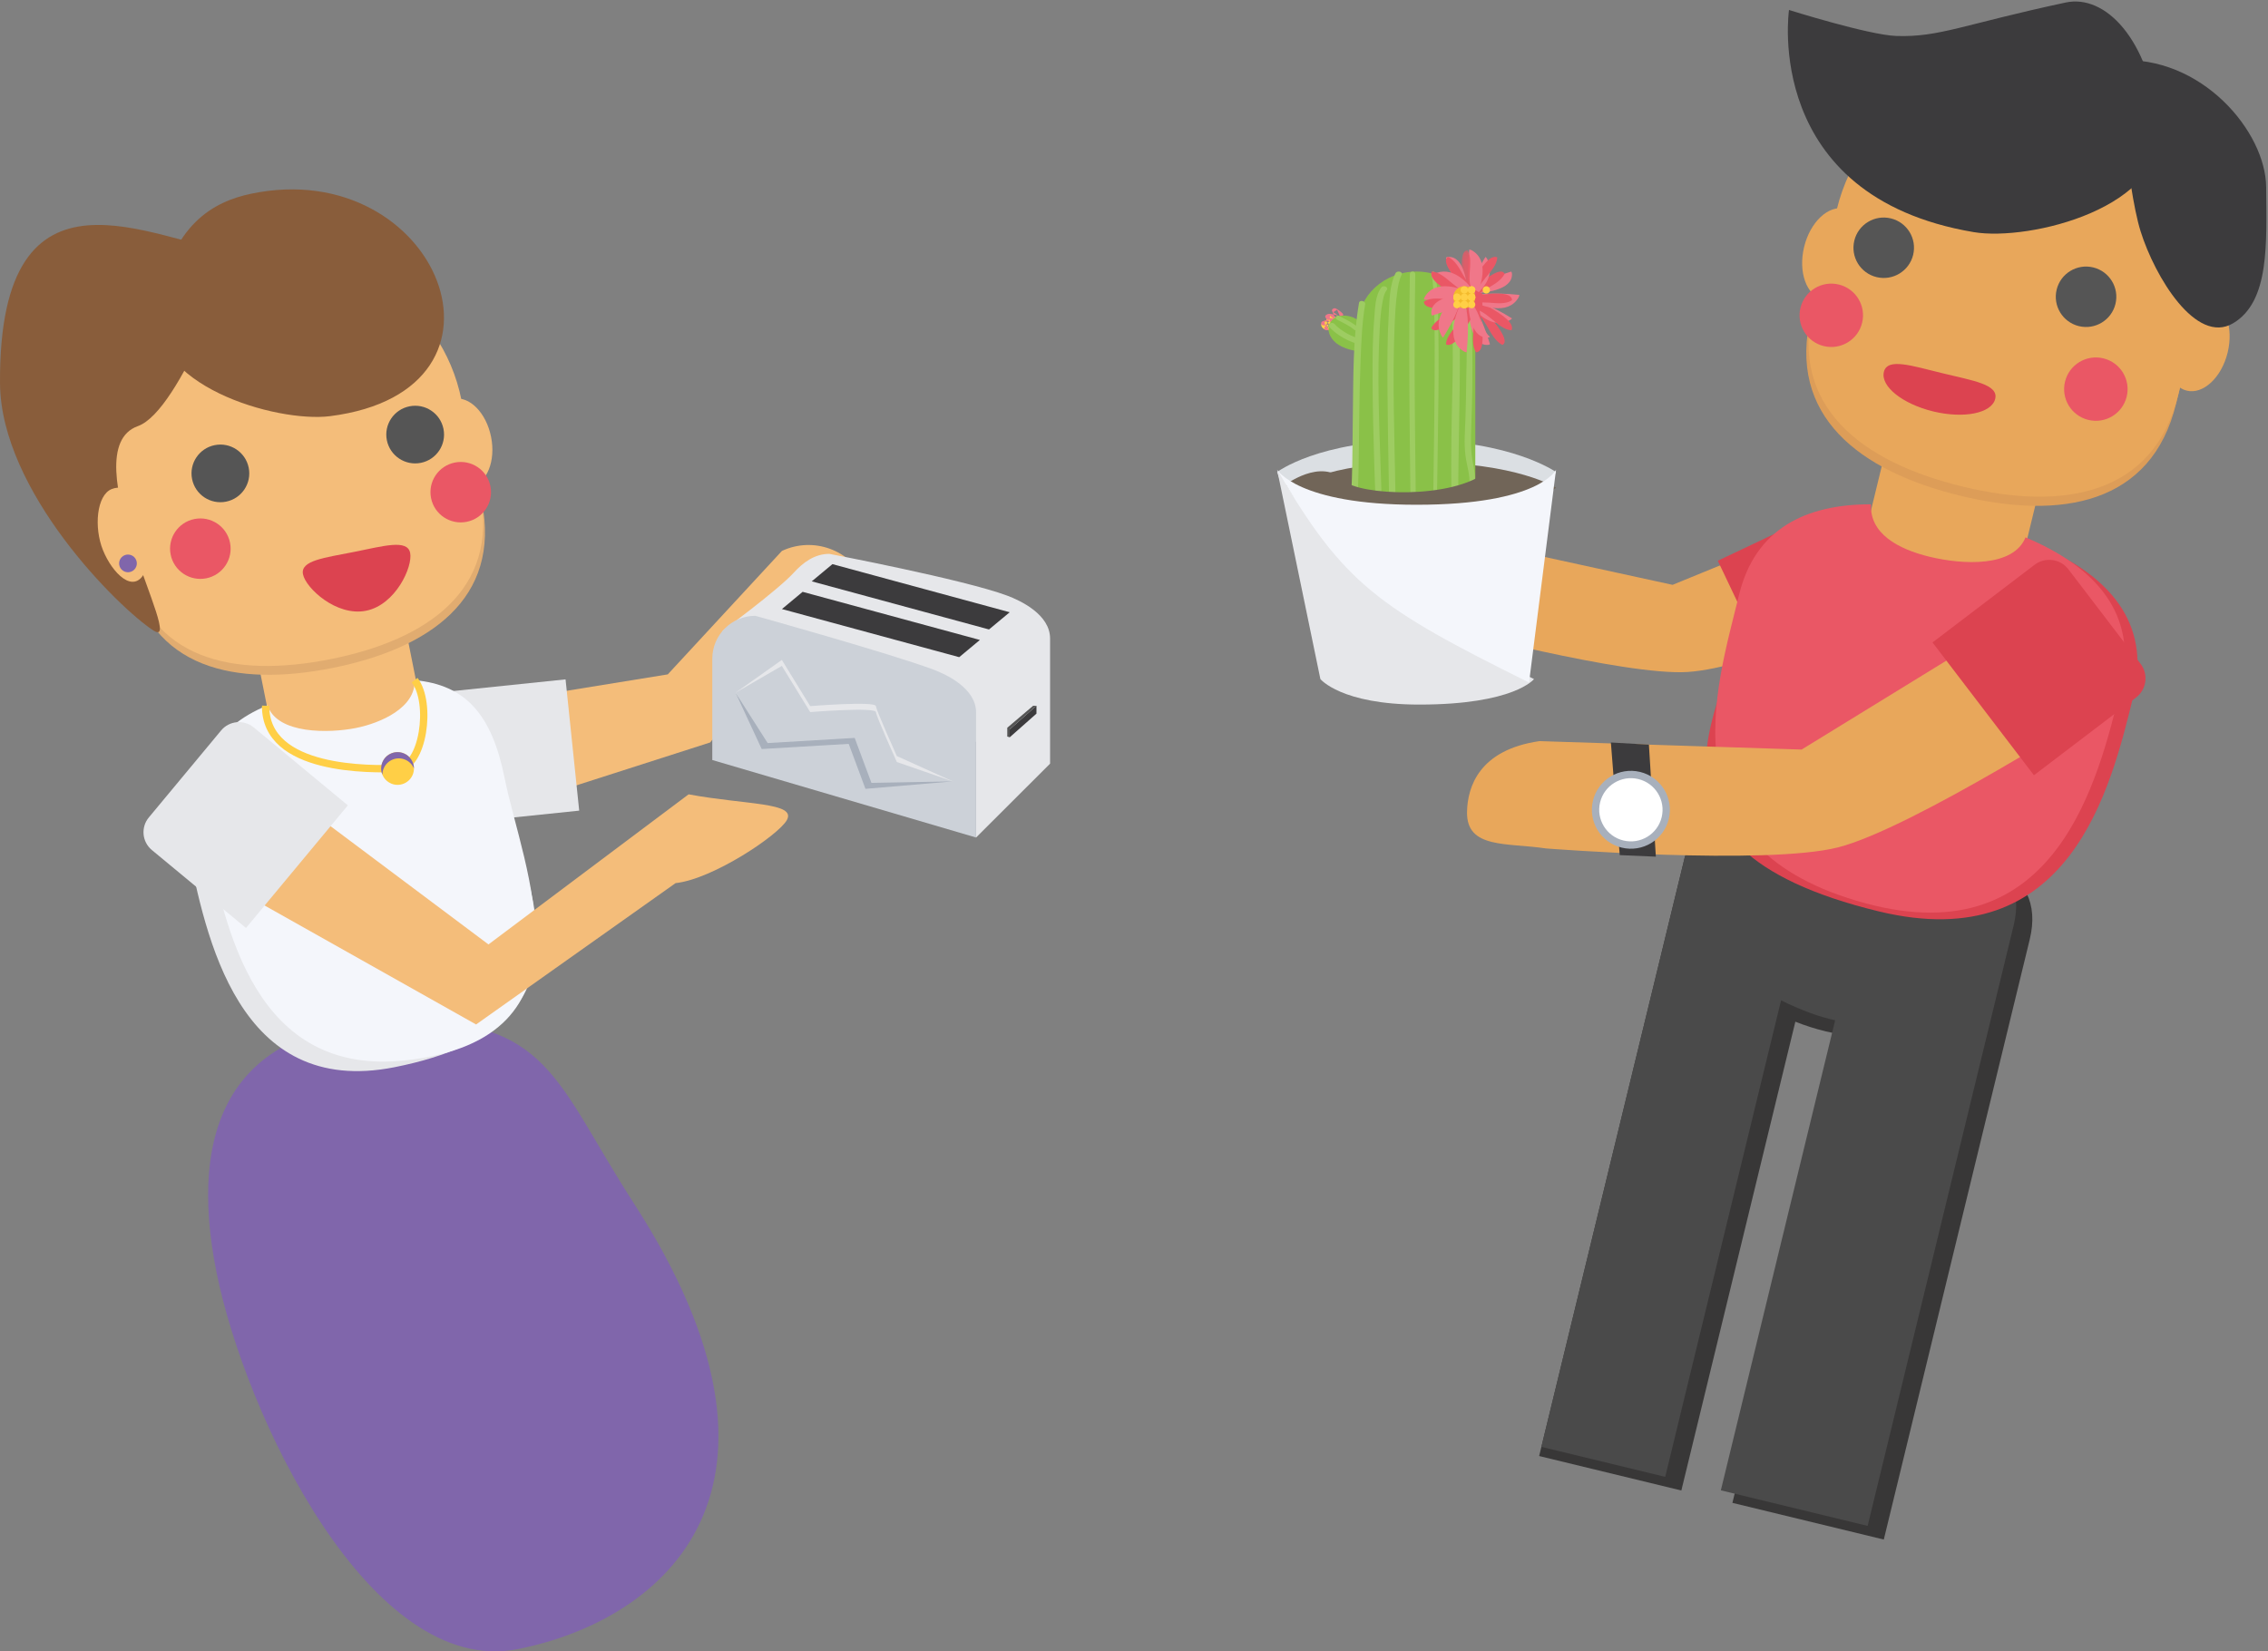<?xml version="1.0" encoding="UTF-8" standalone="no"?>
<svg width="309px" height="225px" viewBox="0 0 309 225" version="1.1" xmlns="http://www.w3.org/2000/svg" xmlns:xlink="http://www.w3.org/1999/xlink">
    <rect x="0" y="0" width="309" height="225" fill="#808080" stroke="none"/>
    <!-- Generator: Sketch 45.2 (43514) - http://www.bohemiancoding.com/sketch -->
    <title>people-hill@svg</title>
    <desc>Created with Sketch.</desc>
    <defs>
        <polygon id="path-1" points="0.14 0.093 1.921 0.093 1.921 7.87 0.14 7.87 0.14 0.093"></polygon>
    </defs>
    <g id="FRE" stroke="none" stroke-width="1" fill="none" fill-rule="evenodd">
        <g id="FRE-2" transform="translate(-29, -180)">
            <g id="give-get" transform="translate(-15, 180)">
                <g id="people-hill" transform="translate(44, 0)">
                    <g id="people">
                        <path d="M29.49,173.311 C25.599,153.856 31.198,139.416 54.271,139.045 C74.86,138.713 75.588,147.276 86.357,163.951 C111.432,202.774 90.69,220.681 70.569,224.69 C50.448,228.701 33.381,192.766 29.49,173.311" id="Fill-2" fill="#8066AB"></path>
                        <path d="M108.818,85.791 L96.763,101.159 L66.808,110.767 L59.883,96.931 L90.979,91.886 L106.534,75.064 C110.787,73.071 115.853,74.896 117.85,79.142 C119.847,83.387 113.071,83.797 108.818,85.791" id="Fill-4" fill="#F4BD7A"></path>
                        <polygon id="Fill-6" fill="#E6E7EA" points="78.913 110.451 60.17 112.392 58.311 94.508 77.053 92.566"></polygon>
                        <path d="M68.191,106.743 C66.455,98.064 60.833,94.451 53.561,93.88 C53.698,97.64 50.555,99.407 46.994,100.117 C43.259,100.861 37.635,100.735 36.31,96.753 C28.503,99.917 23.629,105.622 25.553,115.241 C28.024,127.598 32.428,149.649 53.755,145.408 C83.779,139.436 70.663,119.101 68.191,106.743" id="Fill-8" fill="#E6E7EA"></path>
                        <polygon id="Fill-10" fill="#F4BD7A" points="58.393 101.288 38.19 105.315 34.156 85.147 54.359 81.121"></polygon>
                        <path d="M17.762,77.906 C20.401,91.105 32.056,93.649 45.279,91.014 C58.501,88.379 68.284,81.563 65.644,68.364 L63.234,56.313 C60.594,43.114 47.735,34.551 34.513,37.186 C21.29,39.821 12.712,52.657 15.352,65.856 L17.762,77.906 Z" id="Fill-12" fill="#E1AC70"></path>
                        <path d="M59.07,61.087 C59.727,64.376 62.015,66.692 64.179,66.26 C66.343,65.829 67.563,62.814 66.906,59.525 C66.248,56.237 63.961,53.921 61.797,54.352 C59.633,54.783 58.412,57.798 59.07,61.087" id="Fill-14" fill="#F4BD7A"></path>
                        <path d="M17.521,76.702 C20.161,89.901 31.815,92.445 45.038,89.81 C58.26,87.175 68.043,80.359 65.403,67.16 L62.873,54.507 C60.233,41.308 47.374,32.745 34.152,35.38 C20.929,38.015 12.351,50.851 14.99,64.05 L17.521,76.702 Z" id="Fill-16" fill="#F4BD7A"></path>
                        <path d="M33.885,63.732 C34.31,65.859 32.928,67.928 30.797,68.352 C28.666,68.777 26.594,67.397 26.169,65.27 C25.743,63.143 27.126,61.075 29.257,60.65 C31.387,60.225 33.459,61.605 33.885,63.732" id="Fill-18" fill="#555555"></path>
                        <path d="M60.422,58.443 C60.848,60.57 59.465,62.639 57.335,63.064 C55.204,63.488 53.132,62.108 52.706,59.981 C52.281,57.854 53.663,55.786 55.794,55.361 C57.925,54.936 59.997,56.316 60.422,58.443" id="Fill-20" fill="#555555"></path>
                        <path d="M55.881,75.334 C56.259,77.221 53.898,82.412 49.866,83.216 C45.834,84.019 41.657,80.131 41.28,78.244 C40.902,76.357 44.229,75.999 48.262,75.195 C52.294,74.391 55.504,73.447 55.881,75.334" id="Fill-22" fill="#DC4350"></path>
                        <path d="M31.341,73.951 C31.787,76.181 30.337,78.35 28.103,78.795 C25.869,79.24 23.697,77.793 23.251,75.563 C22.805,73.333 24.254,71.164 26.488,70.719 C28.722,70.274 30.895,71.721 31.341,73.951" id="Fill-24" fill="#EA5765"></path>
                        <path d="M66.818,66.254 C67.264,68.484 65.814,70.653 63.581,71.098 C61.346,71.544 59.174,70.097 58.728,67.867 C58.282,65.637 59.731,63.468 61.965,63.023 C64.199,62.577 66.372,64.024 66.818,66.254" id="Fill-26" fill="#EA5765"></path>
                        <path d="M68.748,106.006 C67.012,97.327 63.427,93.308 56.489,92.671 C56.654,96.424 51.865,98.52 48.476,99.195 C44.922,99.904 37.749,100.086 36.449,96.1 C29.035,99.185 26.25,104.474 28.174,114.093 C30.645,126.45 34.779,146.79 55.344,144.465 C81.86,141.466 71.22,118.364 68.748,106.006" id="Fill-28" fill="#F4F6FB"></path>
                        <g id="Group-32" transform="translate(0, 30.578)" fill="#895D3B">
                            <path d="M32.147,3.74 C21.214,2.581 -0.189,-10.682 0.001,21.624 C0.088,36.396 16.217,52.301 20.908,55.331 C25.599,58.361 9.473,30.796 18.788,27.479 C24.643,25.393 32.147,3.74 32.147,3.74" id="Fill-30"></path>
                        </g>
                        <path d="M21.488,41.868 C19.854,52.481 37.687,57.625 44.962,56.703 C72.707,53.187 59.63,21.107 34.235,26.39 C29.162,27.446 23.234,30.536 21.488,41.868" id="Fill-33" fill="#895D3B"></path>
                        <path d="M14.03,74.966 C15.29,78.074 18.237,81.115 19.774,77.894 C20.723,75.906 22.456,73.878 21.196,70.77 C19.936,67.661 17.256,65.811 15.211,66.638 C13.166,67.464 12.77,71.858 14.03,74.966" id="Fill-35" fill="#F4BD7A"></path>
                        <path d="M16.317,77.216 C16.567,77.833 17.271,78.131 17.889,77.881 C18.507,77.632 18.806,76.929 18.556,76.312 C18.306,75.695 17.602,75.398 16.984,75.647 C16.366,75.897 16.067,76.599 16.317,77.216" id="Fill-37" fill="#8066AB"></path>
                        <path d="M56.489,92.671 C58.883,95.765 57.671,104.604 54.165,104.708 C50.659,104.812 36.106,105.141 36.189,96.151" id="Stroke-39" stroke="#FFCF46"></path>
                        <path d="M55.036,102.655 C55.599,102.893 56.012,103.336 56.228,103.859 C56.448,104.391 56.464,105.007 56.221,105.578 C55.74,106.712 54.428,107.242 53.293,106.761 C52.441,106.401 51.929,105.575 51.93,104.706 C51.93,104.416 51.987,104.122 52.108,103.838 C52.589,102.704 53.9,102.174 55.036,102.655" id="Fill-41" fill="#FFCF46"></path>
                        <path d="M55.036,102.655 C55.888,103.016 56.399,103.842 56.399,104.71 C56.183,104.187 55.77,103.745 55.206,103.507 C54.07,103.026 52.759,103.556 52.278,104.689 C52.157,104.973 52.1,105.268 52.1,105.558 C51.88,105.025 51.865,104.41 52.107,103.838 C52.589,102.704 53.9,102.175 55.036,102.655" id="Fill-43" fill="#8066AB"></path>
                        <path d="M92.042,120.327 L64.864,139.585 L24.883,117.094 L33.803,104.154 L66.551,128.68 L93.819,108.229 C101.594,109.676 108.573,109.309 107.201,111.746 C106.051,113.788 97.15,119.772 92.042,120.327" id="Fill-45" fill="#F4BD7A"></path>
                        <path d="M33.514,126.437 L20.694,115.822 C19.349,114.709 19.164,112.718 20.279,111.376 L30.121,99.531 C31.237,98.189 33.23,98.003 34.575,99.116 L47.395,109.732 L33.514,126.437 Z" id="Fill-47" fill="#E6E7EA"></path>
                        <path d="M229.828,116.693 C232.269,106.653 242.782,108.952 255.68,112.077 C268.578,115.202 278.976,117.971 276.535,128.01 C276.532,128.022 276.529,128.034 276.526,128.046 L256.655,209.765 L236.029,204.767 L251.518,141.068 C250.604,140.932 249.684,140.753 248.761,140.53 C247.317,140.18 245.929,139.736 244.605,139.208 L229.073,203.082 L209.7,198.387 L229.579,116.633 L229.828,116.693 Z" id="Combined-Shape" fill="#383737"></path>
                        <path d="M233.891,116.353 C236.332,106.313 240.581,107.094 253.478,110.219 C266.376,113.344 276.774,116.113 274.333,126.152 L254.454,207.907 L234.453,203.061 L250.028,139.012 C248.925,138.773 247.817,138.453 246.712,138.047 C245.227,137.501 243.879,136.917 242.66,136.295 L226.872,201.224 L210.004,197.137 L229.883,115.382 L233.891,116.353 Z" id="Combined-Shape" fill="#4A4A4A"></path>
                        <path d="M196.771,85.557 C196.771,85.557 221.358,92.109 229.947,91.557 C238.718,90.993 256.859,82.901 256.859,82.901 L251.69,69.936 L227.878,79.686 L198.292,73.234 C191.271,72.955 189.154,76.895 188.57,79.76 C187.716,83.954 192.455,84.07 196.771,85.557" id="Fill-61" fill="#E8A75B"></path>
                        <polygon id="Fill-63" fill="#DC4350" points="241.812 92.751 255.598 86.219 247.824 69.87 234.039 76.402"></polygon>
                        <path d="M238.661,82.128 C240.853,73.112 247.752,69.777 256.64,69.794 C256.442,73.751 260.267,75.885 264.611,76.938 C269.168,78.042 276.039,78.388 277.691,74.297 C287.203,78.302 293.11,84.741 290.68,94.732 C287.559,107.568 281.997,130.474 255.978,124.179 C219.347,115.316 235.54,94.964 238.661,82.128" id="Fill-65" fill="#DC4350"></path>
                        <polygon id="Fill-67" fill="#E8A75B" points="252.917 77.746 273.903 82.831 278.997 61.882 258.011 56.797"></polygon>
                        <path d="M296.479,55.003 C293.145,68.713 280.829,70.877 267.095,67.549 C253.36,64.221 243.408,56.662 246.742,42.951 L249.786,30.434 C253.119,16.724 266.956,8.307 280.691,11.635 C294.425,14.963 302.857,28.776 299.523,42.486 L296.479,55.003 Z" id="Fill-69" fill="#DD9D58"></path>
                        <path d="M253.941,35.613 C253.11,39.029 250.615,41.356 248.367,40.811 C246.119,40.267 244.971,37.056 245.801,33.64 C246.632,30.225 249.127,27.897 251.375,28.442 C253.623,28.986 254.771,32.197 253.941,35.613" id="Fill-71" fill="#E8A75B"></path>
                        <path d="M296.783,53.752 C293.449,67.463 281.133,69.626 267.399,66.298 C253.664,62.97 243.712,55.411 247.046,41.701 L250.242,28.558 C253.576,14.848 267.412,6.431 281.147,9.759 C294.881,13.087 303.313,26.9 299.979,40.61 L296.783,53.752 Z" id="Fill-73" fill="#E8A75B"></path>
                        <path d="M280.204,39.465 C279.667,41.675 281.025,43.9 283.239,44.437 C285.452,44.973 287.681,43.617 288.219,41.407 C288.756,39.198 287.397,36.972 285.184,36.436 C282.971,35.9 280.741,37.256 280.204,39.465" id="Fill-75" fill="#555555"></path>
                        <path d="M303.504,48.027 C302.673,51.443 300.178,53.771 297.93,53.226 C295.682,52.681 294.534,49.471 295.364,46.055 C296.195,42.639 298.69,40.312 300.938,40.856 C303.186,41.401 304.334,44.611 303.504,48.027" id="Fill-77" fill="#E8A75B"></path>
                        <path d="M252.638,32.786 C252.101,34.995 253.46,37.221 255.673,37.757 C257.886,38.294 260.116,36.937 260.653,34.728 C261.19,32.519 259.832,30.293 257.618,29.757 C255.405,29.22 253.175,30.576 252.638,32.786" id="Fill-79" fill="#555555"></path>
                        <path d="M256.666,50.671 C256.189,52.631 259.198,55.043 263.387,56.058 C267.575,57.072 271.357,56.306 271.833,54.346 C272.31,52.387 268.841,51.868 264.652,50.853 C260.464,49.838 257.142,48.711 256.666,50.671" id="Fill-81" fill="#DC4350"></path>
                        <path d="M281.345,52.001 C280.782,54.318 282.207,56.651 284.527,57.214 C286.848,57.776 289.186,56.354 289.749,54.037 C290.312,51.721 288.888,49.387 286.567,48.825 C284.247,48.263 281.909,49.685 281.345,52.001" id="Fill-83" fill="#EA5765"></path>
                        <path d="M245.299,41.942 C244.736,44.259 246.16,46.593 248.481,47.155 C250.801,47.717 253.139,46.295 253.702,43.979 C254.266,41.662 252.841,39.328 250.521,38.766 C248.2,38.204 245.862,39.626 245.299,41.942" id="Fill-85" fill="#EA5765"></path>
                        <path d="M236.934,81.047 C239.126,72.031 246.024,68.696 254.913,68.713 C254.714,72.67 258.539,74.804 262.884,75.857 C267.44,76.961 274.312,77.307 275.964,73.216 C285.476,77.221 291.383,83.66 288.953,93.651 C285.832,106.488 280.108,130.026 254.251,123.098 C226.527,115.67 233.812,93.883 236.934,81.047" id="Fill-87" fill="#EA5765"></path>
                        <path d="M288.465,8.221 C299.965,7.476 308.706,17.982 308.749,25.497 C308.792,33.012 309.281,41.077 304.238,44.049 C299.194,47.021 293.582,37.715 291.639,31.505 C289.696,25.295 288.465,8.221 288.465,8.221" id="Fill-89" fill="#3C3B3D"></path>
                        <path d="M294.13,17.099 C295.384,28.284 276.485,32.906 268.905,31.627 C239.998,26.752 243.741,1.358 243.741,1.358 C243.741,1.358 254.6,4.773 258.358,4.9 C264.239,5.097 267.497,3.325 281.447,0.341 C286.758,-0.796 292.79,5.155 294.13,17.099" id="Fill-91" fill="#3C3B3D"></path>
                        <path d="M210.633,115.602 C210.633,115.602 240.566,117.938 250.411,115.459 C260.466,112.926 286.553,96.213 286.553,96.213 L277.769,82.278 L245.46,102.129 L209.75,100.979 C201.544,102.16 199.934,107.184 199.873,110.633 C199.783,115.681 205.307,114.801 210.633,115.602" id="Fill-93" fill="#E8A75B"></path>
                        <path d="M277.11,105.628 L291.014,95.047 C292.459,93.947 292.738,91.885 291.636,90.441 L281.809,77.575 C280.707,76.132 278.641,75.854 277.196,76.954 L263.292,87.535 L277.11,105.628 Z" id="Fill-95" fill="#DC4350"></path>
                        <polygon id="Fill-97" fill="#3C3B3D" points="224.652 101.459 225.599 116.723 220.678 116.511 219.472 101.166"></polygon>
                        <path d="M217.518,109.2 C216.891,111.78 218.477,114.379 221.061,115.005 C223.646,115.632 226.249,114.048 226.877,111.468 C227.504,108.888 225.917,106.289 223.333,105.663 C220.749,105.037 218.145,106.621 217.518,109.2" id="Fill-99" fill="#FFFFFF"></path>
                        <path d="M217.518,109.2 C216.891,111.78 218.477,114.379 221.061,115.005 C223.646,115.632 226.249,114.048 226.877,111.468 C227.504,108.888 225.917,106.289 223.333,105.663 C220.749,105.037 218.145,106.621 217.518,109.2 Z" id="Stroke-101" stroke="#A8B0BC"></path>
                        <path d="M137.208,81.15 C131.281,78.941 112.987,75.464 112.987,75.464 C110.961,75.464 109.392,76.661 108.123,78.052 C106.019,80.36 98.448,85.959 98.448,85.959 L102.904,92.578 L106.997,91.386 L107.128,93.489 L132.983,101.086 L132.983,114.114 L143.066,104.049 L143.066,86.998 C143.066,83.768 139.148,81.873 137.208,81.15" id="Fill-103" fill="#E6E7EA"></path>
                        <path d="M132.983,114.114 L97.045,103.554 L97.045,89.753 C97.045,86.522 99.669,83.904 102.904,83.904 C102.904,83.904 121.198,89.006 127.125,91.215 C129.065,91.938 132.983,93.833 132.983,97.063 L132.983,114.114 Z" id="Fill-105" fill="#CCD1D8"></path>
                        <polygon id="Fill-109" fill="#3C3B3D" points="134.747 85.765 110.595 79.21 113.414 76.864 137.566 83.42"></polygon>
                        <polygon id="Fill-111" fill="#3C3B3D" points="130.685 89.54 106.533 82.985 109.352 80.639 133.504 87.195"></polygon>
                        <polygon id="Fill-113" fill="#3C3B3D" points="141.211 97.234 137.566 100.458 137.566 99.383 141.211 96.16"></polygon>
                        <polygon id="Fill-115" fill="#555555" points="140.759 96.16 141.211 96.16 137.566 99.383 137.566 100.458 137.233 100.357 137.233 99.156"></polygon>
                        <path d="M100.215,94.381 L105.707,91.54 L109.573,97.835 C109.573,97.835 118.422,97.123 118.524,97.835 C118.625,98.546 121.374,104.639 121.374,104.639 L129.814,106.466 L117.913,107.482 L115.632,101.355 L103.775,102.055 L100.215,94.381 Z" id="Fill-117" fill="#A8B0BC"></path>
                        <path d="M100.215,94.381 L106.521,89.916 L110.386,96.21 C110.386,96.21 119.236,95.499 119.337,96.21 C119.439,96.922 122.188,103.014 122.188,103.014 L129.814,106.466 L118.727,105.857 L116.445,99.73 L104.588,100.431 L100.215,94.381 Z" id="Fill-119" fill="#E6E7EA"></path>
                        <path d="M100.215,94.381 L106.521,90.728 L110.386,97.023 C110.386,97.023 119.236,96.311 119.337,97.023 C119.439,97.734 122.188,103.826 122.188,103.826 L129.814,106.466 L118.727,106.669 L116.445,100.543 L104.588,101.243 L100.215,94.381 Z" id="Fill-121" fill="#CCD1D8"></path>
                    </g>
                    <g id="catus" transform="translate(174, 34)">
                        <path d="M3.677,41.101 L0,30.315 C0,30.315 5.662,26 19,26 C31.871,26 38,30.315 38,30.315 L32.484,42 L3.677,41.101 Z" id="Fill-1" fill="#DBDFE3"></path>
                        <path d="M8.719,38 L2,32.609 C2,32.609 6.164,29 19.661,29 C32.685,29 38,32.453 38,32.453 L32.242,37.015 L8.719,38 Z" id="Fill-3" fill="#716558"></path>
                        <path d="M8.637,10.095 C7.792,10.068 7.015,9.421 6.188,9.962 C6.087,10.028 5.985,10.155 6.002,10.286 C6.068,10.8 6.694,11.044 7.174,10.993 C7.713,10.936 7.686,10.438 7.397,10.118 C7.433,10.206 7.47,10.295 7.507,10.383 C7.502,10.334 7.982,10.071 8.058,9.979 C8.149,9.869 8.203,9.714 8.181,9.569 C8.132,9.251 7.699,9.021 7.406,9.002 C6.641,8.951 6.436,10.013 7.199,10.195 C7.669,10.308 7.87,9.584 7.399,9.472 C7.36,9.656 7.409,9.794 7.546,9.884 C7.514,9.763 7.481,9.641 7.449,9.519 C7.43,9.614 7.086,9.766 7.005,9.839 C6.911,9.923 6.818,10.013 6.777,10.137 C6.741,10.244 6.731,10.373 6.768,10.483 C6.784,10.528 6.917,10.79 6.892,10.665 C6.924,10.543 6.956,10.421 6.988,10.3 C7.022,10.268 6.67,10.113 6.654,10.097 L6.764,10.363 C6.76,10.337 6.757,10.311 6.754,10.286 C6.692,10.394 6.629,10.502 6.567,10.61 C6.924,10.377 7.265,10.532 7.61,10.668 C7.942,10.799 8.282,10.834 8.637,10.846 C9.121,10.861 9.121,10.111 8.637,10.095" id="Fill-5" fill="#FFCF46"></path>
                        <path d="M8.916,8.702 C8.653,8.437 8.36,8.229 8.011,8.041 C7.758,7.905 7.382,8.132 7.484,8.367 C7.625,8.689 7.765,9.01 7.906,9.332 C8.021,9.211 8.136,9.089 8.252,8.967 C7.743,8.943 7.105,8.538 6.652,8.93 C6.535,9.03 6.524,9.159 6.596,9.279 C6.733,9.51 7.051,9.645 7.207,9.867 L7.207,9.576 C7.223,9.559 6.748,9.6 6.713,9.608 C6.521,9.653 6.347,9.72 6.172,9.795 C5.91,9.907 5.954,10.275 6.258,10.323 C6.324,10.333 7.117,10.412 7.048,10.328 L7.048,10.037 C6.918,10.206 6.695,10.356 6.528,10.503 C6.301,10.703 6.519,11.08 6.877,10.985 C7.235,10.89 7.592,10.795 7.95,10.701 C8.386,10.585 8.199,10.027 7.759,10.144 C7.401,10.239 7.044,10.334 6.687,10.428 C6.803,10.589 6.919,10.75 7.036,10.911 C7.247,10.724 7.503,10.544 7.668,10.328 C7.732,10.245 7.736,10.12 7.668,10.037 C7.404,9.716 6.868,9.832 6.448,9.766 C6.477,9.942 6.506,10.118 6.534,10.294 C6.977,10.104 7.516,10.203 7.827,9.867 C7.902,9.786 7.884,9.659 7.827,9.576 C7.672,9.355 7.349,9.212 7.215,8.988 C7.196,9.105 7.178,9.221 7.159,9.338 C7.215,9.29 8.103,9.537 8.252,9.544 C8.475,9.555 8.673,9.35 8.598,9.179 C8.457,8.857 8.316,8.535 8.176,8.213 C8,8.322 7.824,8.431 7.649,8.539 C7.947,8.7 8.186,8.886 8.408,9.11 C8.696,9.401 9.201,8.99 8.916,8.702" id="Fill-7" fill="#F07789"></path>
                        <path d="M13,13.998 C12.87,10.94 11.26,9.133 9.271,9.006 C7.283,8.879 6.178,10.794 7.737,12.46 C9.297,14.125 13,13.998 13,13.998" id="Fill-9" fill="#8AC148"></path>
                        <path d="M8.144,9.537 C8.947,9.976 9.795,10.321 10.49,10.924 C10.772,11.169 11.189,10.763 10.905,10.516 C10.168,9.877 9.291,9.503 8.44,9.039 C8.11,8.858 7.814,9.356 8.144,9.537" id="Fill-11" fill="#9ECC62"></path>
                        <path d="M7.085,10.528 C8.078,11.641 9.856,12.646 11.463,12.988 C12.002,13.102 12.232,12.391 11.693,12.276 C10.321,11.985 8.68,11.109 7.83,10.155 C7.498,9.783 6.748,10.15 7.085,10.528" id="Fill-13" fill="#9ECC62"></path>
                        <path d="M19,3 C14.582,3 11,6.312 11,10.398 L11,51 L27,51 L27,10.398 C27,6.312 23.418,3 19,3" id="Fill-15" fill="#8AC148"></path>
                        <path d="M23.034,5.437 C23.451,6.259 23.577,7.161 23.681,8.032 C23.84,9.353 23.888,10.683 23.915,12.009 C23.988,15.693 23.863,19.378 23.787,23.061 C23.619,31.153 23.832,39.236 23.935,47.327 C23.979,50.765 24.038,54.22 23.697,57.652 C23.651,58.117 24.608,58.115 24.654,57.652 C25.341,50.731 24.812,43.721 24.701,36.79 C24.574,28.805 24.968,20.823 24.884,12.839 C24.868,11.286 24.83,9.729 24.656,8.181 C24.545,7.202 24.426,6.169 23.957,5.244 C23.738,4.813 22.813,5 23.034,5.437" id="Fill-17" fill="#9ECC62"></path>
                        <path d="M21.03,3.545 C21.164,3.916 21.22,4.625 21.259,5.122 C21.341,6.153 21.375,7.191 21.403,8.226 C21.487,11.38 21.476,14.539 21.458,17.695 C21.408,26.168 21.241,34.639 21.135,43.111 C21.078,47.624 21.032,52.139 21.045,56.653 C21.046,57.115 21.56,57.116 21.559,56.653 C21.535,48.186 21.693,39.718 21.816,31.254 C21.924,23.781 22.097,16.286 21.931,8.813 C21.904,7.595 21.87,6.373 21.776,5.16 C21.726,4.508 21.689,3.778 21.474,3.182 C21.325,2.769 20.881,3.132 21.03,3.545" id="Fill-19" fill="#9ECC62"></path>
                        <path d="M18.082,3.348 C17.829,17.955 18.24,32.56 18.267,47.168 C18.275,51.33 18.247,55.491 18.166,59.652 C18.157,60.116 18.893,60.116 18.902,59.652 C19.185,45.189 18.77,30.727 18.731,16.263 C18.72,11.958 18.743,7.652 18.818,3.348 C18.826,2.884 18.09,2.884 18.082,3.348" id="Fill-21" fill="#9ECC62"></path>
                        <path d="M16.124,3.239 C15.288,4.936 15.315,7.03 15.208,8.826 C15.008,12.152 15.014,15.486 15.034,18.814 C15.086,27.477 15.363,36.137 15.363,44.799 C15.362,49.418 15.301,54.041 15.001,58.654 C14.971,59.116 15.844,59.115 15.874,58.654 C16.426,50.176 16.259,41.668 16.119,33.182 C15.992,25.475 15.683,17.747 16.019,10.041 C16.078,8.676 16.159,7.307 16.342,5.948 C16.455,5.107 16.577,4.22 16.966,3.43 C17.177,3.002 16.333,2.816 16.124,3.239" id="Fill-23" fill="#9ECC62"></path>
                        <path d="M14.203,5.164 C13.332,6.293 13.349,8.062 13.237,9.35 C13.001,12.068 12.992,14.801 13.003,17.525 C13.032,25.184 13.372,32.841 13.62,40.496 C13.762,44.881 13.891,49.267 13.937,53.655 C13.942,54.115 14.783,54.116 14.778,53.655 C14.696,45.855 14.369,38.059 14.121,30.263 C13.912,23.731 13.601,17.158 13.987,10.626 C14.052,9.517 14.132,8.401 14.334,7.303 C14.441,6.719 14.539,6.031 14.93,5.525 C15.228,5.139 14.499,4.781 14.203,5.164" id="Fill-25" fill="#9ECC62"></path>
                        <path d="M11.158,7.264 C10.317,12.199 10.394,17.282 10.319,22.256 C10.284,24.563 10.271,26.871 10.24,29.178 C10.204,31.824 10.015,34.465 10.001,37.112 C9.976,41.969 10.288,46.824 10.917,51.652 C10.977,52.113 11.846,52.118 11.785,51.652 C11.23,47.392 10.921,43.112 10.874,38.826 C10.842,35.86 11.044,32.905 11.096,29.942 C11.184,25.043 11.171,20.144 11.366,15.247 C11.469,12.653 11.557,10.03 11.995,7.457 C12.073,6.999 11.236,6.801 11.158,7.264" id="Fill-27" fill="#9ECC62"></path>
                        <path d="M25.018,7.446 C26.111,10.736 25.795,14.367 25.766,17.754 C25.752,19.486 25.716,21.219 25.66,22.95 C25.605,24.651 25.444,26.372 25.661,28.069 C25.756,28.82 25.947,29.557 26.082,30.302 C26.262,31.286 26.236,32.265 26.153,33.256 C26.07,34.244 25.98,35.231 25.914,36.22 C25.753,38.641 25.645,41.065 25.585,43.489 C25.526,45.871 25.46,48.278 25.697,50.654 C25.743,51.113 26.579,51.117 26.533,50.654 C26.078,46.106 26.424,41.44 26.706,36.89 C26.762,35.978 26.825,35.066 26.906,34.156 C27.059,32.441 27.049,30.869 26.696,29.175 C26.341,27.474 26.391,25.792 26.456,24.073 C26.523,22.295 26.568,20.516 26.591,18.737 C26.616,16.781 26.621,14.825 26.587,12.869 C26.555,10.976 26.431,9.083 25.823,7.254 C25.676,6.809 24.869,6.998 25.018,7.446" id="Fill-29" fill="#9ECC62"></path>
                        <path d="M26.002,7.002 L26.002,7 C26.001,7 26,7 26,7 L26.002,7.002 Z" id="Fill-31" fill="#F07789"></path>
                        <path d="M28.682,12.998 C28.805,12.994 28.904,12.962 28.981,12.907 C28.988,12.903 28.994,12.899 29,12.894 C28.741,12.047 27.177,7.096 26,7 L26,7.001 C26.041,9.252 26.439,13.087 28.682,12.998" id="Fill-33" fill="#F07789"></path>
                        <path d="M30.687,13 C32.479,12.143 26,6 26,6 C26,6 26.079,7.143 26.105,8.016 C28.653,8.933 28.694,11.924 30.687,13" id="Fill-35" fill="#EA5765"></path>
                        <path d="M26.003,7.002 C26.002,7.001 26.002,7 26.002,7 C26.001,7 26,7 26,7 L26.003,7.002 Z" id="Fill-37" fill="#F07789"></path>
                        <path d="M31.694,9.631 C31.829,9.56 31.924,9.485 31.985,9.407 C31.99,9.4 31.996,9.394 32,9.387 C31.328,8.963 27.349,6.511 26,7.087 C26,7.087 26,7.088 26,7.088 C27.066,8.568 29.246,10.911 31.694,9.631" id="Fill-39" fill="#F07789"></path>
                        <path d="M31.928,11 C32.83,9.123 25,6 25,6 C25,6 25.624,7.183 26.074,8.105 C28.412,7.727 29.922,10.912 31.928,11" id="Fill-41" fill="#EA5765"></path>
                        <path d="M26.003,7.001 C26.002,7.001 26.002,7 26.001,7 C26,7 26,7.001 26,7.001 L26.003,7.001 Z" id="Fill-43" fill="#F07789"></path>
                        <path d="M32.87,6.568 C32.95,6.433 32.991,6.312 32.998,6.204 C32.999,6.195 33,6.186 33,6.178 C32.112,6.084 26.886,5.588 26,6.818 C26,6.818 26,6.818 26,6.818 C27.918,7.768 31.409,9.032 32.87,6.568" id="Fill-45" fill="#F07789"></path>
                        <path d="M32,6.913 C32.031,4.855 24,6.919 24,6.919 C24,6.919 25.013,7.515 25.772,8 C27.647,6.317 30.227,8.021 32,6.913" id="Fill-47" fill="#EA5765"></path>
                        <path d="M26.003,7 C26.002,7 26.001,7 26,7 C26,7 26,7.001 26,7.002 L26.003,7 Z" id="Fill-49" fill="#F07789"></path>
                        <path d="M31.998,3.318 C31.994,3.195 31.962,3.096 31.907,3.019 C31.903,3.012 31.899,3.006 31.894,3 C31.047,3.259 26.096,4.823 26,6 C26,6 26,6 26.001,6 C28.252,5.959 32.087,5.561 31.998,3.318" id="Fill-51" fill="#F07789"></path>
                        <path d="M31,3.313 C30.143,1.521 24,8 24,8 C24,8 25.143,7.921 26.016,7.895 C26.933,5.347 29.924,5.306 31,3.313" id="Fill-53" fill="#EA5765"></path>
                        <path d="M26.002,7 C26.001,7 26,7 26,7.001 C26,7.002 26,7.002 26,7.003 L26.002,7 Z" id="Fill-55" fill="#F07789"></path>
                        <path d="M28.631,1.306 C28.56,1.171 28.485,1.076 28.407,1.015 C28.4,1.01 28.394,1.004 28.388,1 C27.963,1.671 25.51,5.651 26.087,7 C26.088,7 26.088,7 26.088,7 C27.568,5.934 29.911,3.754 28.631,1.306" id="Fill-57" fill="#F07789"></path>
                        <path d="M30,1.072 C28.123,0.17 25,8 25,8 C25,8 26.183,7.376 27.105,6.926 C26.727,4.588 29.912,3.078 30,1.072" id="Fill-59" fill="#EA5765"></path>
                        <path d="M28.001,7 C28,7 28,7.001 28,7.002 C28,7.002 28.001,7.002 28.001,7.003 L28.001,7 Z" id="Fill-61" fill="#F07789"></path>
                        <path d="M26.568,0.13 C26.433,0.05 26.312,0.009 26.204,0.002 C26.195,0.001 26.187,0 26.178,0 C26.084,0.888 25.588,6.114 26.818,7 C26.818,7 26.818,7 26.818,7 C27.768,5.082 29.032,1.591 26.568,0.13" id="Fill-63" fill="#F07789"></path>
                        <g id="Group-67" transform="translate(25, 0)">
                            <mask id="mask-2" fill="white">
                                <use xlink:href="#path-1"></use>
                            </mask>
                            <g id="Clip-66"></g>
                            <path d="M0.953,0.093 C-0.879,0.062 0.958,7.87 0.958,7.87 C0.958,7.87 1.489,6.885 1.921,6.148 C0.423,4.325 1.94,1.816 0.953,0.093" id="Fill-65" fill="#EA5765" mask="url(#mask-2)"></path>
                        </g>
                        <path d="M28,7 L28,7.002 C28,7.002 28.001,7.002 28.002,7.002 L28,7 Z" id="Fill-68" fill="#F07789"></path>
                        <path d="M23.318,1.002 C23.195,1.006 23.096,1.038 23.019,1.093 C23.012,1.097 23.006,1.101 23,1.106 C23.259,1.953 24.823,6.904 26,7 L26,6.999 C25.959,4.748 25.561,0.913 23.318,1.002" id="Fill-70" fill="#F07789"></path>
                        <path d="M23.313,1 C21.521,1.857 28,8 28,8 C28,8 27.921,6.857 27.895,5.984 C25.347,5.067 25.306,2.076 23.313,1" id="Fill-72" fill="#EA5765"></path>
                        <path d="M26,6 C26,6 26,6.001 26.001,6.002 L26.003,6.001 L26,6 Z" id="Fill-74" fill="#F07789"></path>
                        <path d="M21.306,3.369 C21.171,3.44 21.076,3.515 21.015,3.593 C21.01,3.6 21.005,3.606 21,3.612 C21.671,4.037 25.651,6.489 27,5.913 C27,5.912 27,5.912 27,5.912 C25.933,4.432 23.754,2.089 21.306,3.369" id="Fill-76" fill="#F07789"></path>
                        <path d="M21.072,3 C20.17,4.877 28,8 28,8 C28,8 27.377,6.817 26.926,5.895 C24.588,6.273 23.078,3.088 21.072,3" id="Fill-78" fill="#EA5765"></path>
                        <path d="M26,6 C26,6 26.002,6 26.002,6.001 C26.002,6 26.003,6 26.003,6 L26,6 Z" id="Fill-80" fill="#F07789"></path>
                        <path d="M20.13,6.432 C20.05,6.568 20.009,6.688 20.002,6.796 C20.001,6.805 20,6.814 20,6.822 C20.888,6.916 26.114,7.412 27,6.182 C27,6.182 27,6.182 26.999,6.182 C25.082,5.232 21.591,3.968 20.13,6.432" id="Fill-82" fill="#F07789"></path>
                        <path d="M20,7.087 C19.969,9.145 28,7.081 28,7.081 C28,7.081 26.987,6.485 26.228,6 C24.353,7.683 21.773,5.979 20,7.087" id="Fill-84" fill="#EA5765"></path>
                        <path d="M26,6.002 C26,6.002 26.001,6.002 26.002,6.002 L26.002,6 L26,6.002 Z" id="Fill-86" fill="#F07789"></path>
                        <path d="M21.002,8.682 C21.006,8.805 21.038,8.904 21.093,8.981 C21.097,8.988 21.101,8.994 21.106,9 C21.953,8.741 26.904,7.177 27,6 C27,6 27,6 26.999,6 C24.748,6.041 20.913,6.439 21.002,8.682" id="Fill-88" fill="#F07789"></path>
                        <path d="M21,10.687 C21.857,12.479 28,6 28,6 C28,6 26.857,6.079 25.984,6.105 C25.067,8.653 22.075,8.694 21,10.687" id="Fill-90" fill="#EA5765"></path>
                        <path d="M26,6.003 C26,6.003 26.001,6.002 26.002,6.002 C26.002,6.001 26.001,6 26.001,6 L26,6.003 Z" id="Fill-92" fill="#F07789"></path>
                        <path d="M22.369,11.694 C22.44,11.829 22.515,11.924 22.593,11.985 C22.6,11.99 22.606,11.996 22.612,12 C23.037,11.329 25.489,7.349 24.913,6 C24.913,6 24.912,6 24.912,6 C23.432,7.066 21.089,9.246 22.369,11.694" id="Fill-94" fill="#F07789"></path>
                        <path d="M23,12.928 C24.877,13.83 28,6 28,6 C28,6 26.817,6.624 25.895,7.074 C26.273,9.412 23.088,10.922 23,12.928" id="Fill-96" fill="#EA5765"></path>
                        <path d="M26,7.003 C26,7.002 26.001,7.002 26.002,7.001 C26.001,7 26,7 26,7 L26,7.003 Z" id="Fill-98" fill="#F07789"></path>
                        <path d="M25.432,13.87 C25.567,13.95 25.688,13.991 25.796,13.998 C25.805,13.999 25.814,14 25.822,14 C25.916,13.112 26.412,7.886 25.182,7 C25.182,7 25.182,7 25.182,7 C24.232,8.918 22.968,12.409 25.432,13.87" id="Fill-100" fill="#F07789"></path>
                        <path d="M27.087,14 C29.145,14.031 27.082,6 27.082,6 C27.082,6 26.485,7.013 26,7.772 C27.683,9.647 25.979,12.227 27.087,14" id="Fill-102" fill="#EA5765"></path>
                        <path d="M26,7 C26.101,9.097 26.608,12.074 28.68,11.999 C28.804,11.994 28.903,11.965 28.981,11.914 C28.987,11.91 28.994,11.906 29,11.902 C27.695,10.844 27.668,7.903 26,7" id="Fill-104" fill="#F07789"></path>
                        <path d="M26.001,7.036 L26.002,7.037 C26.002,7.024 26.001,7.013 26,7 C26,7.012 26.001,7.024 26.001,7.036" id="Fill-106" fill="#EA5765"></path>
                        <path d="M27,6.5 C27,7.328 26.328,8 25.5,8 C24.672,8 24,7.328 24,6.5 C24,5.672 24.672,5 25.5,5 C26.328,5 27,5.672 27,6.5" id="Fill-108" fill="#F3BA2C"></path>
                        <path d="M27,5.5 C27,5.776 26.776,6 26.5,6 C26.224,6 26,5.776 26,5.5 C26,5.224 26.224,5 26.5,5 C26.776,5 27,5.224 27,5.5" id="Fill-110" fill="#FFCF46"></path>
                        <path d="M27,5.5 C27,5.776 26.776,6 26.5,6 C26.224,6 26,5.776 26,5.5 C26,5.224 26.224,5 26.5,5 C26.776,5 27,5.224 27,5.5" id="Fill-112" fill="#FFCF46"></path>
                        <path d="M27,6.5 C27,6.776 26.776,7 26.5,7 C26.224,7 26,6.776 26,6.5 C26,6.224 26.224,6 26.5,6 C26.776,6 27,6.224 27,6.5" id="Fill-114" fill="#FFCF46"></path>
                        <path d="M27,7.5 C27,7.776 26.776,8 26.5,8 C26.224,8 26,7.776 26,7.5 C26,7.224 26.224,7 26.5,7 C26.776,7 27,7.224 27,7.5" id="Fill-116" fill="#FFCF46"></path>
                        <path d="M25,6.5 C25,6.776 24.776,7 24.5,7 C24.224,7 24,6.776 24,6.5 C24,6.224 24.224,6 24.5,6 C24.776,6 25,6.224 25,6.5" id="Fill-118" fill="#FFCF46"></path>
                        <path d="M26,5.5 C26,5.776 25.776,6 25.5,6 C25.224,6 25,5.776 25,5.5 C25,5.224 25.224,5 25.5,5 C25.776,5 26,5.224 26,5.5" id="Fill-120" fill="#FFCF46"></path>
                        <path d="M27,6.5 C27,6.776 26.776,7 26.5,7 C26.224,7 26,6.776 26,6.5 C26,6.224 26.224,6 26.5,6 C26.776,6 27,6.224 27,6.5" id="Fill-122" fill="#FFCF46"></path>
                        <path d="M27,6.5 C27,6.776 26.776,7 26.5,7 C26.224,7 26,6.776 26,6.5 C26,6.224 26.224,6 26.5,6 C26.776,6 27,6.224 27,6.5" id="Fill-124" fill="#FFCF46"></path>
                        <path d="M29,5.5 C29,5.776 28.776,6 28.5,6 C28.224,6 28,5.776 28,5.5 C28,5.224 28.224,5 28.5,5 C28.776,5 29,5.224 29,5.5" id="Fill-126" fill="#FFCF46"></path>
                        <path d="M26,7.5 C26,7.776 25.776,8 25.5,8 C25.224,8 25,7.776 25,7.5 C25,7.224 25.224,7 25.5,7 C25.776,7 26,7.224 26,7.5" id="Fill-128" fill="#FFCF46"></path>
                        <path d="M26,7.5 C26,7.776 25.776,8 25.5,8 C25.224,8 25,7.776 25,7.5 C25,7.224 25.224,7 25.5,7 C25.776,7 26,7.224 26,7.5" id="Fill-130" fill="#FFCF46"></path>
                        <path d="M25,6.5 C25,6.776 24.776,7 24.5,7 C24.224,7 24,6.776 24,6.5 C24,6.224 24.224,6 24.5,6 C24.776,6 25,6.224 25,6.5" id="Fill-132" fill="#FFCF46"></path>
                        <path d="M26,6.5 C26,6.776 25.776,7 25.5,7 C25.224,7 25,6.776 25,6.5 C25,6.224 25.224,6 25.5,6 C25.776,6 26,6.224 26,6.5" id="Fill-134" fill="#FFCF46"></path>
                        <path d="M25,7.5 C25,7.776 24.776,8 24.5,8 C24.224,8 24,7.776 24,7.5 C24,7.224 24.224,7 24.5,7 C24.776,7 25,7.224 25,7.5" id="Fill-136" fill="#FFCF46"></path>
                        <path d="M7.365,38 C7.365,38 4.249,36.584 1,32.14 C1,32.14 6.007,28.271 9.126,31.494 C11.03,33.462 23.973,34.173 28.74,30.122 C30.154,28.92 31,37.007 31,37.007 L7.365,38 Z" id="Fill-140" fill="#716558"></path>
                        <path d="M0,30 L5.893,58.522 C5.893,58.522 8.705,62 19.375,62 C32.321,62 35,58.522 35,58.522 C13.929,48.435 9.286,45.304 0,30" id="Fill-142" fill="#E6E7EA"></path>
                        <path d="M0,30 C9.106,45.561 13.659,48.744 34.323,59 L38,30 C38,30 35.782,34.774 19,34.774 C2.802,34.774 0,30 0,30" id="Fill-144" fill="#F4F6FB"></path>
                    </g>
                </g>
            </g>
        </g>
    </g>
</svg>